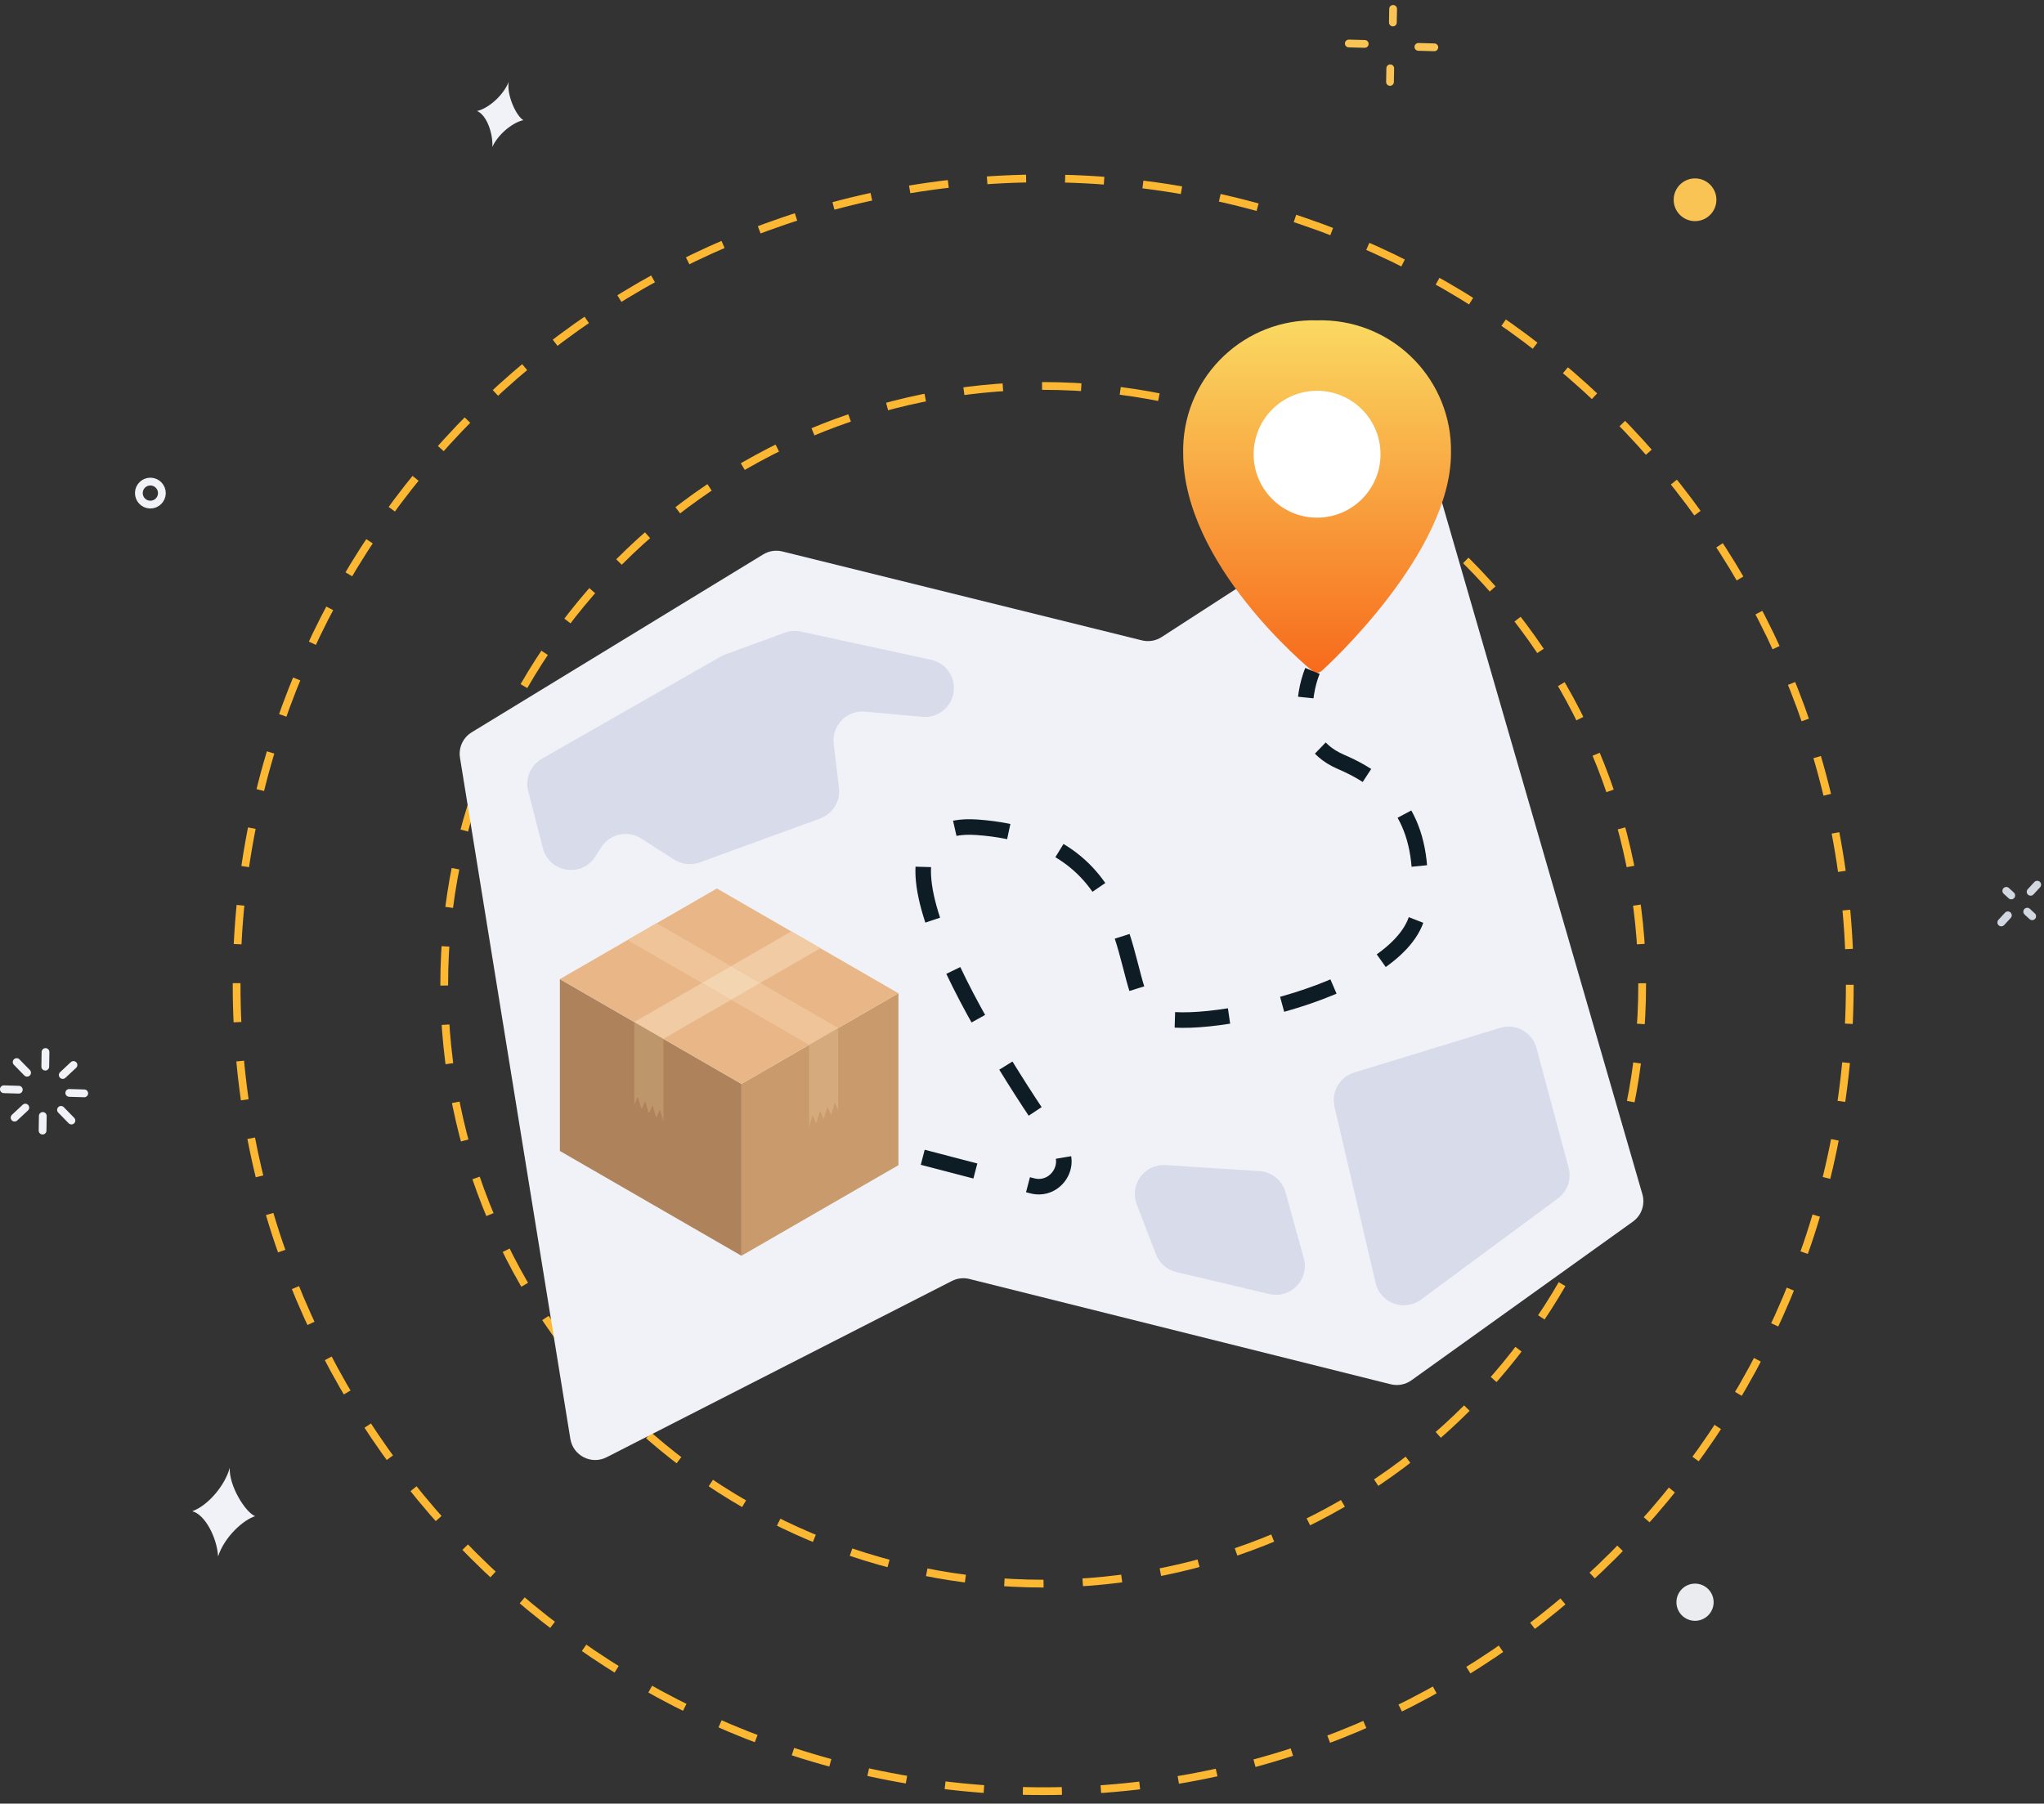 <svg width="230" height="203" viewBox="0 0 230 203" fill="none" xmlns="http://www.w3.org/2000/svg">
<rect x="0" y="0" width="230" height="203" fill="#333333" stroke="none"/>
<path fill-rule="evenodd" clip-rule="evenodd" d="M208.146 110.84C208.146 160.966 167.51 201.601 117.385 201.601C67.259 201.601 26.625 160.966 26.625 110.84C26.625 60.715 67.259 20.079 117.385 20.079C167.51 20.079 208.146 60.715 208.146 110.84Z" stroke="#FDB833" stroke-width="0.874" stroke-dasharray="4.39 4.39"/>
<path fill-rule="evenodd" clip-rule="evenodd" d="M184.784 110.841C184.784 148.064 154.608 178.24 117.385 178.24C80.16 178.24 49.986 148.064 49.986 110.841C49.986 73.617 80.16 43.441 117.385 43.441C154.608 43.441 184.784 73.617 184.784 110.841Z" stroke="#FDB833" stroke-width="0.874" stroke-dasharray="4.41 4.41"/>
<path d="M9.478 123.06L7.793 123.009" stroke="#F1F2F7" stroke-width="0.874" stroke-linecap="round"/>
<path d="M8.269 119.865L7.061 120.994" stroke="#F1F2F7" stroke-width="0.874" stroke-linecap="round"/>
<path d="M5.12 118.406L5.094 120.054" stroke="#F1F2F7" stroke-width="0.874" stroke-linecap="round"/>
<path d="M1.873 119.537L3.047 120.739" stroke="#F1F2F7" stroke-width="0.874" stroke-linecap="round"/>
<path d="M0.432 122.597L2.116 122.648" stroke="#F1F2F7" stroke-width="0.874" stroke-linecap="round"/>
<path d="M1.641 125.792L2.85 124.663" stroke="#F1F2F7" stroke-width="0.874" stroke-linecap="round"/>
<path d="M4.791 127.251L4.816 125.604" stroke="#F1F2F7" stroke-width="0.874" stroke-linecap="round"/>
<path d="M8.037 126.12L6.864 124.918" stroke="#F1F2F7" stroke-width="0.874" stroke-linecap="round"/>
<path d="M229.235 99.572L228.494 100.374" stroke="#D2D8DF" stroke-width="0.874" stroke-linecap="round"/>
<path d="M225.757 100.269L226.316 100.784" stroke="#D2D8DF" stroke-width="0.874" stroke-linecap="round"/>
<path d="M225.193 103.823L225.934 103.021" stroke="#D2D8DF" stroke-width="0.874" stroke-linecap="round"/>
<path d="M228.67 103.126L228.112 102.611" stroke="#D2D8DF" stroke-width="0.874" stroke-linecap="round"/>
<path d="M161.396 5.326L159.604 5.278" stroke="#FAC454" stroke-width="0.874" stroke-linecap="round"/>
<path d="M156.76 1L156.732 2.531" stroke="#FAC454" stroke-width="0.874" stroke-linecap="round"/>
<path d="M151.773 4.895L153.565 4.942" stroke="#FAC454" stroke-width="0.874" stroke-linecap="round"/>
<path d="M156.409 9.221L156.437 7.689" stroke="#FAC454" stroke-width="0.874" stroke-linecap="round"/>
<path fill-rule="evenodd" clip-rule="evenodd" d="M28.71 170.652C27.421 171.038 25.274 172.932 24.54 175.178C24.416 173.091 23.091 170.469 21.634 170.091C23.412 169.462 25.339 167.151 25.851 165.204C25.759 167.245 27.611 170.208 28.71 170.652Z" fill="#F1F2F7"/>
<path fill-rule="evenodd" clip-rule="evenodd" d="M58.899 13.527C57.904 13.703 56.142 14.927 55.401 16.536C55.489 14.972 54.729 12.904 53.676 12.496C55.055 12.181 56.691 10.627 57.241 9.22C56.995 10.733 58.118 13.101 58.899 13.527Z" fill="#F1F2F7"/>
<path fill-rule="evenodd" clip-rule="evenodd" d="M190.681 24.888C189.353 24.859 188.3 23.76 188.33 22.432C188.359 21.105 189.458 20.052 190.784 20.081C192.113 20.11 193.165 21.209 193.137 22.536C193.107 23.864 192.009 24.917 190.681 24.888Z" fill="#FAC454"/>
<path fill-rule="evenodd" clip-rule="evenodd" d="M190.687 182.425C189.532 182.401 188.616 181.443 188.64 180.288C188.664 179.132 189.622 178.216 190.778 178.24C191.934 178.266 192.851 179.222 192.825 180.378C192.8 181.533 191.843 182.451 190.687 182.425Z" fill="#EBECEF"/>
<path fill-rule="evenodd" clip-rule="evenodd" d="M16.892 56.794C16.176 56.778 15.609 56.186 15.625 55.47C15.639 54.755 16.232 54.188 16.948 54.203C17.663 54.219 18.23 54.811 18.216 55.526C18.2 56.242 17.607 56.81 16.892 56.794Z" stroke="#F1F2F7" stroke-width="0.874" stroke-linecap="round"/>
<path fill-rule="evenodd" clip-rule="evenodd" d="M156.437 51.778C156.437 56.382 152.704 60.114 148.101 60.114C143.496 60.114 139.764 56.382 139.764 51.778C139.764 47.174 143.496 43.441 148.101 43.441C152.704 43.441 156.437 47.174 156.437 51.778Z" fill="white"/>
<path fill-rule="evenodd" clip-rule="evenodd" d="M64.179 161.95L51.76 85.289C51.575 84.154 52.097 83.021 53.078 82.422L85.88 62.4C86.526 62.006 87.3 61.886 88.033 62.067L128.496 72.075C129.254 72.262 130.056 72.127 130.712 71.703L157.78 54.188C159.372 53.158 161.507 53.955 162.033 55.776L184.808 134.41C185.141 135.562 184.713 136.799 183.739 137.497L158.819 155.357C158.143 155.84 157.29 156.003 156.485 155.802L109.084 143.952C108.422 143.786 107.72 143.866 107.112 144.176L68.258 164.017C66.549 164.889 64.487 163.844 64.179 161.95Z" fill="#F1F2F7"/>
<path fill-rule="evenodd" clip-rule="evenodd" d="M148.204 58.264C144.262 58.264 141.066 55.067 141.066 51.125C141.066 47.183 144.262 43.987 148.204 43.987C152.147 43.987 155.342 47.183 155.342 51.125C155.342 55.067 152.147 58.264 148.204 58.264ZM148.204 36.056C140.112 35.826 133.367 42.2 133.137 50.292C133.131 50.522 133.13 50.753 133.135 50.983C133.135 63.482 147.093 75.046 147.681 75.522C147.977 75.776 148.414 75.776 148.712 75.522C149.33 74.968 163.273 62.245 163.273 50.983C163.425 42.889 156.989 36.204 148.894 36.053C148.664 36.049 148.434 36.049 148.204 36.056Z" fill="url(#paint0_linear_516_52)"/>
<path d="M91.987 127.163L116.147 133.466C118.689 134.129 120.689 131.279 119.196 129.119C110.856 117.058 95.247 92.061 109.933 93.111C129.261 94.491 125.579 111.946 129.721 114.263C133.863 116.58 158.712 111.405 159.632 102.258C160.553 93.111 157.332 88.509 150.889 85.749C144.447 82.987 147.681 75.522 147.681 75.522" stroke="#0E1D25" stroke-width="1.749" stroke-dasharray="6.12"/>
<path fill-rule="evenodd" clip-rule="evenodd" d="M61.09 95.469L59.436 89.039C59.071 87.618 59.7 86.129 60.974 85.401L81.127 73.885C81.287 73.794 81.452 73.717 81.623 73.654L88.303 71.21C88.881 70.998 89.508 70.955 90.111 71.085L104.769 74.257C105.943 74.51 106.881 75.39 107.211 76.544C107.84 78.744 106.064 80.889 103.786 80.681L97.338 80.096C95.275 79.907 93.563 81.669 93.81 83.725L94.404 88.674C94.584 90.175 93.708 91.602 92.288 92.12L78.739 97.069C77.784 97.417 76.723 97.3 75.867 96.752L72.151 94.376C70.634 93.404 68.617 93.85 67.649 95.37L66.99 96.406C65.46 98.809 61.8 98.228 61.09 95.469Z" fill="#D8DBEA"/>
<path fill-rule="evenodd" clip-rule="evenodd" d="M150.163 124.569L154.789 144.396C155.32 146.675 158.013 147.665 159.895 146.274L175.297 134.889C176.374 134.095 176.853 132.721 176.506 131.427L172.893 117.961C172.415 116.18 170.557 115.151 168.796 115.691L152.38 120.716C150.742 121.217 149.774 122.901 150.163 124.569Z" fill="#D8DBEA"/>
<path fill-rule="evenodd" clip-rule="evenodd" d="M131.159 131.135L141.724 131.812C143.107 131.901 144.283 132.856 144.653 134.193L146.706 141.61C147.367 143.997 145.229 146.218 142.818 145.647L132.362 143.17C131.316 142.923 130.459 142.174 130.073 141.171L127.912 135.553C127.061 133.337 128.79 130.984 131.159 131.135Z" fill="#D8DBEA"/>
<path d="M83.431 141.339L101.097 131.144V111.795L83.431 121.996V141.339Z" fill="#C99A6B"/>
<path d="M83.431 141.339L63 129.544V110.201L83.431 121.996V141.339Z" fill="#AE835B"/>
<path d="M83.431 121.996L63 110.201L80.666 100L101.097 111.795L83.431 121.996Z" fill="#E8B687"/>
<path d="M74.652 126.189L71.375 124.292V115.031L73.379 116.19L74.652 116.928V126.189Z" fill="#BE966C"/>
<path d="M73.379 116.19L71.375 115.031L73.379 116.19Z" fill="#EDC194"/>
<path d="M74.652 116.928L73.379 116.191L74.652 116.928Z" fill="#C9A683"/>
<path d="M74.652 116.928L73.379 116.191L71.369 115.031L78.982 110.635L82.265 112.533L74.652 116.928ZM85.549 110.635L82.265 108.738L89.034 104.83L92.318 106.727L85.549 110.635Z" fill="#F0CBA4"/>
<path d="M91.039 126.861V117.6L94.322 115.703V124.964L91.039 126.861Z" fill="#D5AB7E"/>
<path d="M91.039 117.6L94.322 115.703L91.039 117.6Z" fill="#EDC396"/>
<path d="M91.045 126.862L91.83 126.409L91.437 125.523L91.045 126.862Z" fill="#C99A6B"/>
<path d="M91.872 126.379L92.663 125.927L92.27 125.047L91.872 126.379Z" fill="#C99A6B"/>
<path d="M92.704 125.898L93.496 125.446L93.103 124.565L92.704 125.898Z" fill="#C99A6B"/>
<path d="M93.537 125.422L94.322 124.964L93.93 124.083L93.537 125.422Z" fill="#C99A6B"/>
<path d="M74.652 126.225L73.867 125.767L74.26 124.886L74.652 126.225Z" fill="#AE835B"/>
<path d="M73.825 125.743L73.034 125.291L73.433 124.405L73.825 125.743Z" fill="#AE835B"/>
<path d="M72.993 125.261L72.207 124.809L72.6 123.929L72.993 125.261Z" fill="#AE835B"/>
<path d="M72.16 124.78L71.375 124.328L71.767 123.447L72.16 124.78Z" fill="#AE835B"/>
<path d="M91.039 117.6L82.266 112.532L85.549 110.635L94.322 115.703L91.039 117.6ZM78.982 110.641L70.607 105.805L73.891 103.908L82.266 108.743L78.982 110.641Z" fill="#EEC498"/>
<path d="M82.266 112.533L78.982 110.635L82.266 108.744L85.549 110.635L82.266 112.533Z" fill="#F4D5B1"/>
<defs>
<linearGradient id="paint0_linear_516_52" x1="133.132" y1="36.05" x2="133.132" y2="75.713" gradientUnits="userSpaceOnUse">
<stop stop-color="#FAD961"/>
<stop offset="1" stop-color="#F76B1C"/>
</linearGradient>
</defs>
</svg>
